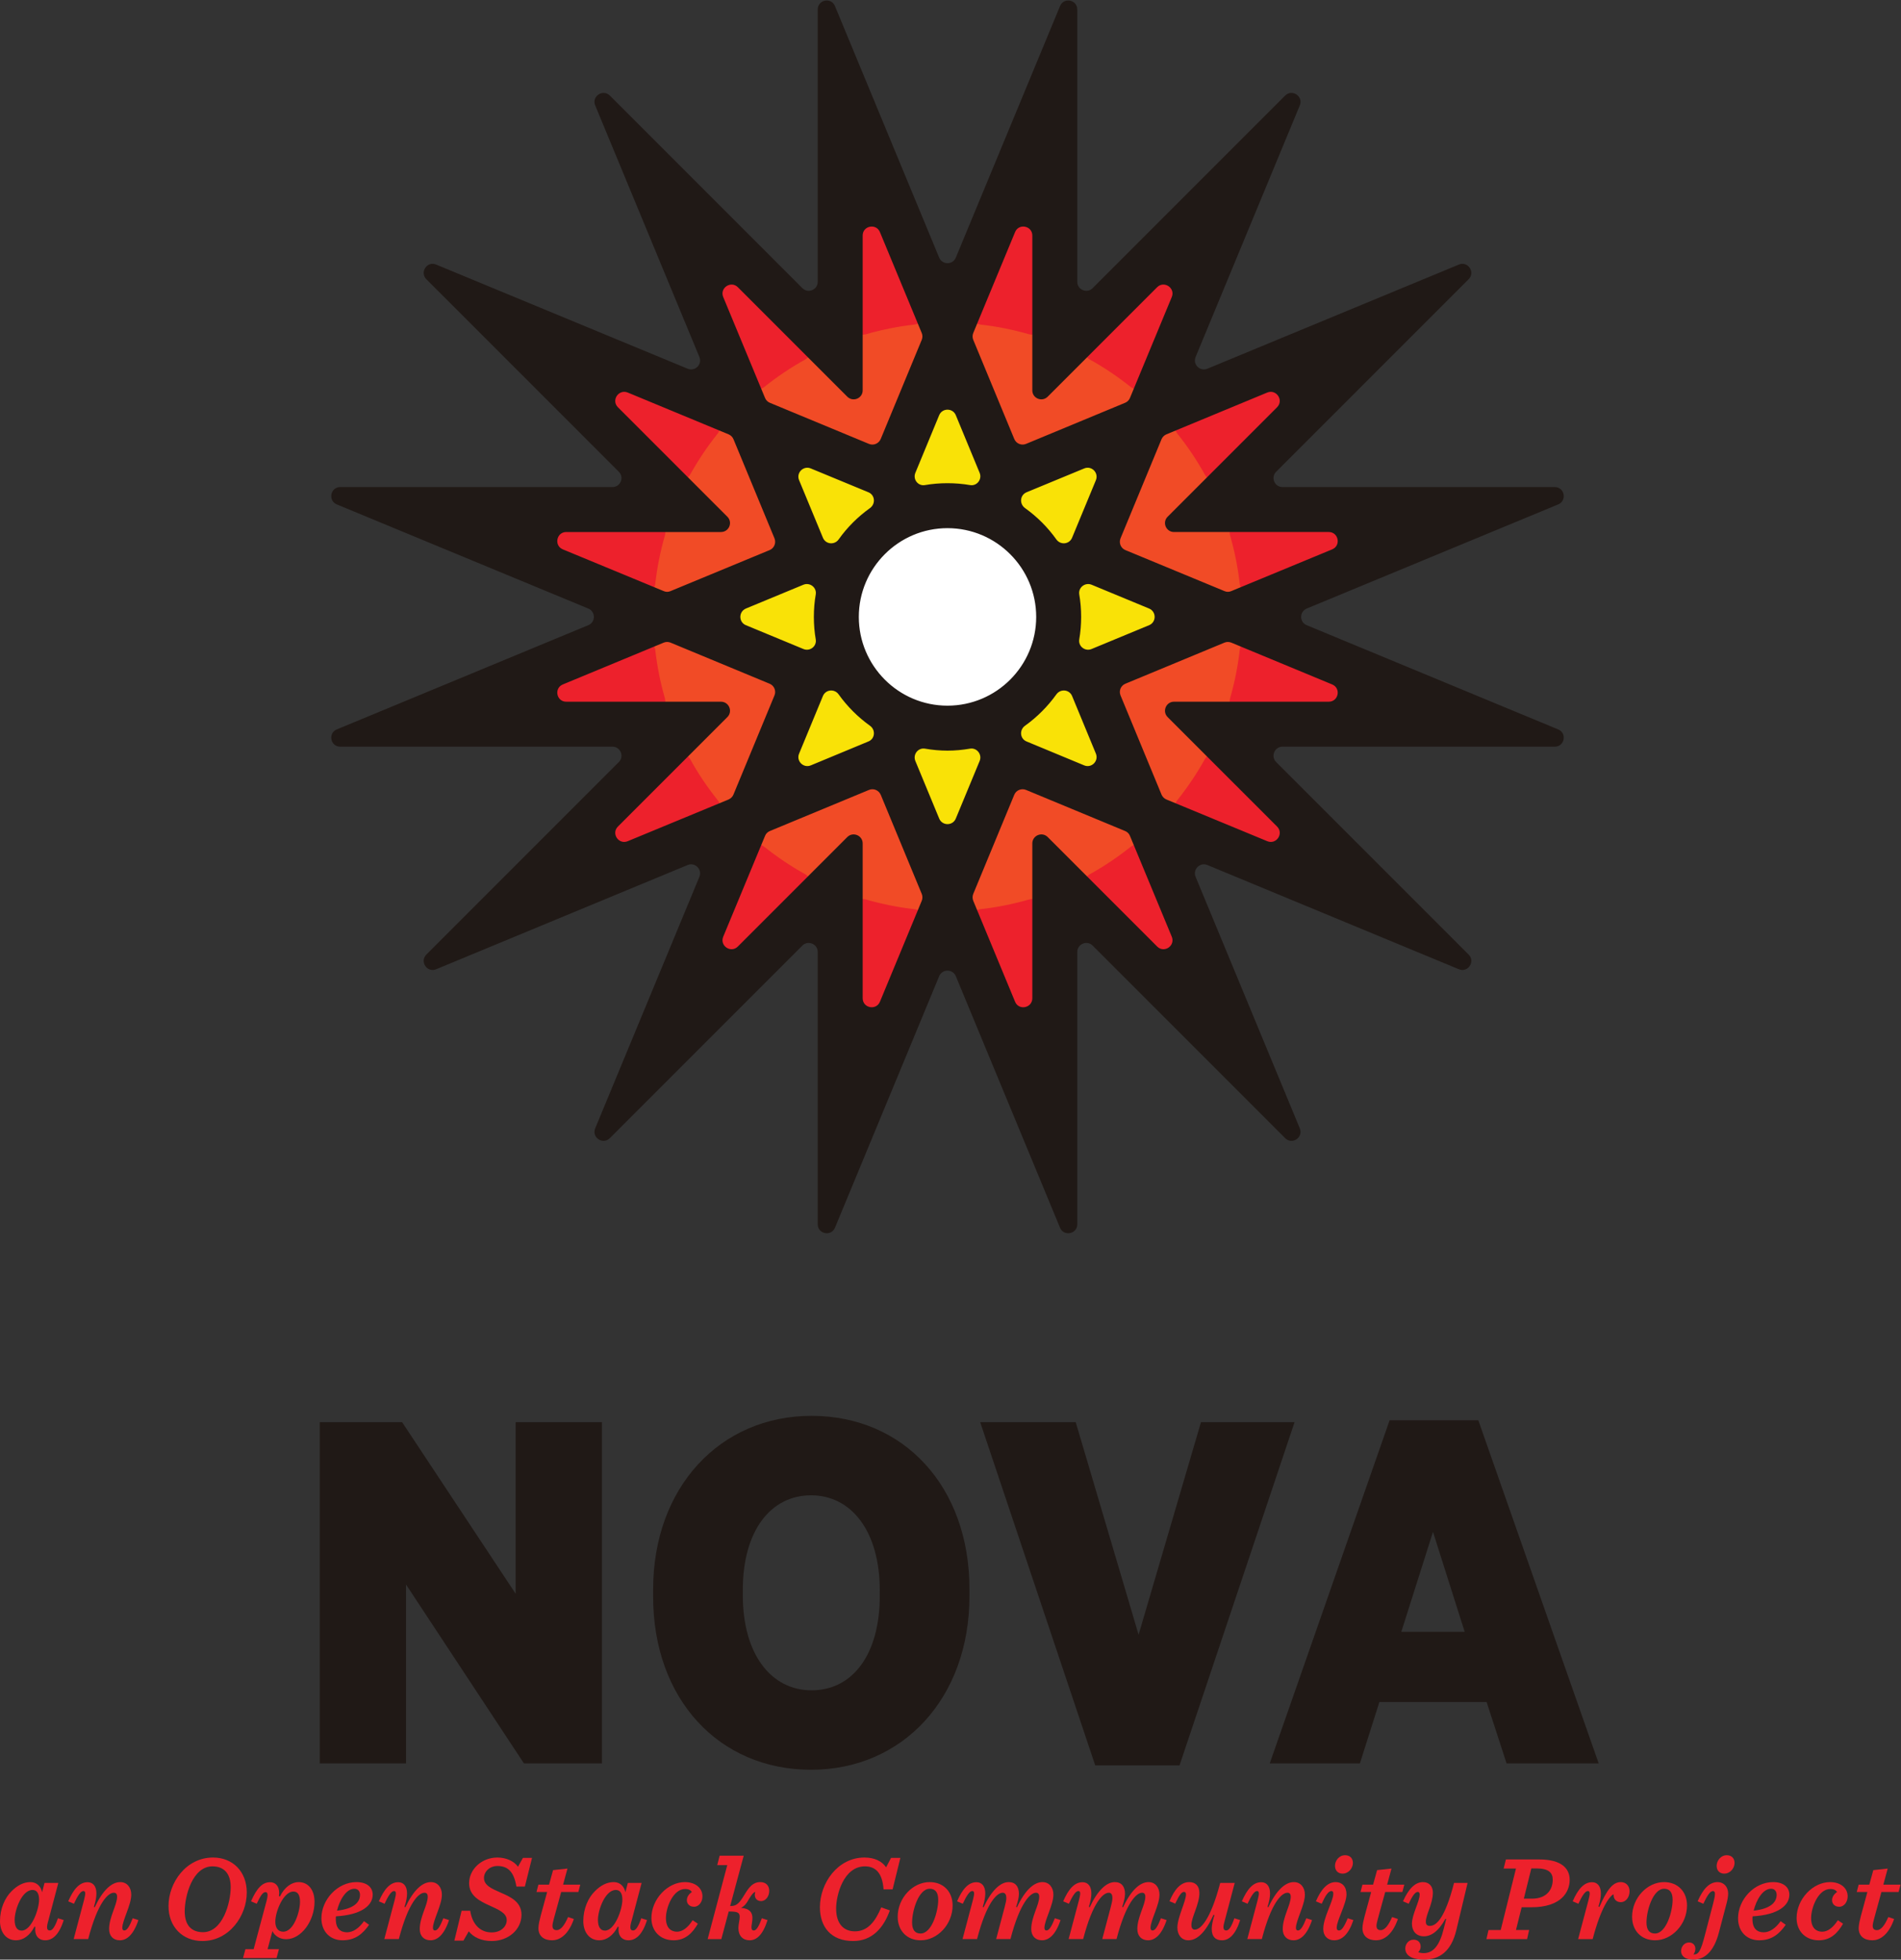 <?xml version="1.0" encoding="UTF-8" standalone="no"?>
<svg
   xmlns:dc="http://purl.org/dc/elements/1.1/"
   xmlns:cc="http://creativecommons.org/ns#"
   xmlns:rdf="http://www.w3.org/1999/02/22-rdf-syntax-ns#"
   xmlns:svg="http://www.w3.org/2000/svg"
   xmlns="http://www.w3.org/2000/svg"
   viewBox="0 0 332.733 342.92"
   height="342.92"
   width="332.733"
   xml:space="preserve"
   id="svg2"
   version="1.1"><rect x="0" y="0" width="332.733" height="342.92" fill="#333333" stroke="none"/><defs
     id="defs6" /><g
     transform="matrix(1.333,0,0,-1.333,0,342.92)"
     id="g10"><g
       transform="scale(0.1)"
       id="g12"><path
         id="path14"
         style="fill:#ed212c;fill-opacity:1;fill-rule:nonzero;stroke:none"
         d="m 51.309,78.781 c 0,8.258 -3.019,12.707 -8.578,12.707 -14.137,0 -23.508,-26.367 -23.508,-39.238 0,-9.359 3.336,-14.129 9.215,-14.129 12.867,0 22.871,27.789 22.871,40.66 z M 63.539,51.461 c -1.27,-4.133 -1.746,-6.992 -1.746,-9.051 0,-2.711 1.27,-4.129 3.652,-4.129 3.496,0 6.992,5.398 10.645,16.039 l 7.621,-2.379 C 77.519,32.551 68.941,25.41 59.254,25.41 c -7.469,0 -13.027,4.762 -13.027,13.98 0,1.109 0,1.899 0.16,3.5 l -1.113,0.461 C 39.238,31.441 30.18,25.41 21.129,25.41 7.465,25.41 0,36.68 0,50.672 c 0,16.199 6.512,30.648 15.094,39.066 7.465,7.633 15.883,12.071 24.777,12.071 8.898,0 13.977,-6.188 15.406,-13.34 L 58.457,100.699 H 76.562 L 63.539,51.461" /><path
         id="path16"
         style="fill:#ed212c;fill-opacity:1;fill-rule:nonzero;stroke:none"
         d="m 163.289,38.281 c 3.336,0 6.676,5.07 10.965,16.039 l 7.465,-2.379 c -6.352,-19.223 -15.25,-26.531 -24.301,-26.531 -8.578,0 -14.141,5.559 -14.141,14.77 0,15.891 10.485,31.609 10.485,42.41 0,3.66 -1.59,5.25 -4.289,5.25 -7.305,0 -20.965,-12.07 -33.676,-60.84 H 96.738 l 13.657,51.461 c 2.382,9.051 1.91,11.59 -0.954,11.59 -3.652,0 -7.781,-6.82 -12.386,-16.672 l -7.465,3.18 c 6.832,15.883 14.769,25.101 25.414,25.101 6.832,0 11.598,-4.929 11.598,-14.781 0,-4.609 -0.957,-10.32 -3.34,-17.629 l 1.113,-0.48 c 10.484,22.402 22.234,33.039 33.516,33.039 8.894,0 14.457,-6.989 14.457,-16.52 0,-13.5 -11.758,-33.828 -11.758,-43.52 0,-2.379 0.953,-3.488 2.699,-3.488" /><path
         id="path18"
         style="fill:#ed212c;fill-opacity:1;fill-rule:nonzero;stroke:none"
         d="m 242.551,63.371 c 0,-18.422 9.051,-27.32 23.98,-27.32 25.895,0 36.379,38.598 36.379,59.09 0,18.429 -9.215,27.328 -23.984,27.328 -26.051,0 -36.375,-38.61 -36.375,-59.098 z m 37.168,70.688 c 26.051,0 44.32,-18.59 44.32,-45.911 0,-30.648 -23.031,-63.688 -58.297,-63.688 -26.051,0 -44.476,18.578 -44.476,45.91 0,30.649 23.031,63.688 58.453,63.688" /><path
         id="path20"
         style="fill:#ed212c;fill-opacity:1;fill-rule:nonzero;stroke:none"
         d="m 361.52,49.871 c 0,-7.781 3.335,-13.191 10.32,-13.191 14.137,0 22.082,26.691 22.082,39.242 0,8.898 -2.863,13.5 -8.734,13.5 -12.711,0 -23.668,-25.57 -23.668,-39.551 z m -12.868,38.758 c -3.656,0 -6.511,-4.609 -11.597,-15.25 l -7.465,3.18 c 7.621,17.473 15.09,25.101 25.098,25.101 7.148,0 11.914,-5.25 11.914,-14.301 0,-1.109 -0.161,-2.539 -0.325,-3.981 l 1.278,-0.457 c 6.035,12.527 15.722,18.887 24.461,18.887 13.339,0 20.968,-10.957 20.968,-25.731 0,-25.578 -17.632,-49.238 -37.171,-49.238 -8.418,0 -15.09,4.289 -18.11,10.649 l -6.351,-23.68 h 14.925 L 363.105,2.059 h -44 l 3.176,11.75 h 10.801 l 16.84,62.902 c 2.383,8.899 1.586,11.918 -1.27,11.918" /><path
         id="path22"
         style="fill:#ed212c;fill-opacity:1;fill-rule:nonzero;stroke:none"
         d="m 442.52,64.32 c 22.082,2.379 30.179,10.969 30.179,20.809 0,4.461 -2.539,7.941 -7.304,7.941 -11.118,0 -19.536,-15.09 -22.875,-28.75 z m -1.426,-7.461 c -0.16,-1.27 -0.16,-2.539 -0.16,-3.648 0,-13.191 6.832,-17.32 14.769,-17.32 7.789,0 15.57,5.25 22.242,14.609 l 6.668,-4.762 c -8.097,-11.59 -17.949,-20.328 -34.785,-20.328 -16.359,0 -27.797,11.43 -27.797,28.91 0,24.461 21.129,47.489 46.067,47.489 13.66,0 21.281,-6.821 21.281,-16.52 0,-14.289 -14.93,-26.527 -48.285,-28.43" /><path
         id="path24"
         style="fill:#ed212c;fill-opacity:1;fill-rule:nonzero;stroke:none"
         d="m 571.184,38.281 c 3.332,0 6.671,5.07 10.961,16.039 l 7.464,-2.379 c -6.351,-19.223 -15.25,-26.531 -24.3,-26.531 -8.579,0 -14.141,5.559 -14.141,14.77 0,15.891 10.48,31.609 10.48,42.41 0,3.66 -1.585,5.25 -4.285,5.25 -7.304,0 -20.968,-12.07 -33.675,-60.84 h -19.059 l 13.656,51.461 c 2.383,9.051 1.91,11.59 -0.949,11.59 -3.652,0 -7.785,-6.82 -12.391,-16.672 l -7.465,3.18 c 6.833,15.883 14.77,25.101 25.415,25.101 6.832,0 11.597,-4.929 11.597,-14.781 0,-4.609 -0.957,-10.32 -3.34,-17.629 l 1.114,-0.48 c 10.484,22.402 22.238,33.039 33.515,33.039 8.899,0 14.457,-6.989 14.457,-16.52 0,-13.5 -11.758,-33.828 -11.758,-43.52 0,-2.379 0.954,-3.488 2.704,-3.488" /><path
         id="path26"
         style="fill:#ed212c;fill-opacity:1;fill-rule:nonzero;stroke:none"
         d="m 606.121,64.172 h 11.281 c 3.02,-19.07 14.137,-28.434 28.118,-28.434 12.546,0 19.851,7.941 19.851,16.203 0,9.207 -10.484,13.488 -21.762,18.738 -13.183,5.879 -27.636,12.871 -27.636,29.711 0,17.781 16.043,33.668 37.168,33.668 11.277,0 21.761,-4.61 27.004,-12.071 l 6.511,11.59 h 11.914 l -9.371,-37.648 h -11.117 c -3.336,19.699 -11.281,27 -24.941,27 -10.325,0 -17.633,-7.461 -17.633,-15.719 0,-10.012 10.801,-14.289 22.242,-19.371 13.02,-5.57 27,-12.238 27,-28.918 0,-19.531 -17.312,-34.461 -39.074,-34.461 -13.821,0 -24.145,5.078 -30.184,12.699 l -6.984,-12.219 h -11.914 l 9.527,39.23" /><path
         id="path28"
         style="fill:#ed212c;fill-opacity:1;fill-rule:nonzero;stroke:none"
         d="M 736.848,88.781 727.313,54 c -1.106,-3.969 -1.903,-7.629 -1.903,-9.531 0,-4.289 2.223,-5.719 5.563,-5.719 5.715,0 10.48,6.988 14.925,17.148 l 7.625,-2.539 c -7.781,-22.551 -20.011,-27.949 -28.589,-27.949 -10.485,0 -17.954,5.238 -17.954,16.039 0,4.609 1.75,11.281 2.864,15.723 l 8.578,31.609 h -13.981 l 2.539,9.699 h 13.981 l 5.246,19.05 18.898,2.071 -5.714,-21.122 h 22.55 l -2.539,-9.699 h -22.554" /><path
         id="path30"
         style="fill:#ed212c;fill-opacity:1;fill-rule:nonzero;stroke:none"
         d="m 817.219,78.781 c 0,8.258 -3.02,12.707 -8.582,12.707 -14.133,0 -23.504,-26.367 -23.504,-39.238 0,-9.359 3.336,-14.129 9.215,-14.129 12.863,0 22.871,27.789 22.871,40.66 z m 12.23,-27.32 c -1.269,-4.133 -1.75,-6.992 -1.75,-9.051 0,-2.711 1.27,-4.129 3.653,-4.129 3.496,0 6.992,5.398 10.644,16.039 l 7.621,-2.379 C 843.43,32.551 834.848,25.41 825.16,25.41 c -7.465,0 -13.027,4.762 -13.027,13.98 0,1.109 0,1.899 0.164,3.5 l -1.113,0.461 C 805.145,31.441 796.09,25.41 787.035,25.41 c -13.66,0 -21.129,11.27 -21.129,25.262 0,16.199 6.516,30.648 15.094,39.066 7.469,7.633 15.887,12.071 24.781,12.071 8.899,0 13.977,-6.188 15.407,-13.34 l 3.175,12.23 h 18.11 L 829.449,51.461" /><path
         id="path32"
         style="fill:#ed212c;fill-opacity:1;fill-rule:nonzero;stroke:none"
         d="m 922.367,83.07 c 0,-6.832 -4.285,-13.66 -11.117,-13.66 -5.719,0 -9.371,3.809 -9.371,8.57 0,4.461 2.699,8.109 6.512,10.801 -1.274,2.23 -3.973,3.98 -8.739,3.98 -15.882,0 -25.254,-24.312 -25.254,-38.133 0,-13.66 7.305,-17.949 14.454,-17.949 7.304,0 14.296,5.25 20.652,15.09 l 6.828,-4.598 c -6.828,-11.91 -16.199,-21.762 -31.766,-21.762 -17.476,0 -29.23,11.91 -29.23,29.219 0,24.793 21.285,47.18 44,47.18 13.344,0 23.031,-7.457 23.031,-18.739" /><path
         id="path34"
         style="fill:#ed212c;fill-opacity:1;fill-rule:nonzero;stroke:none"
         d="m 989.719,38.281 c 3.496,0 6.511,5.07 10.641,16.039 l 7.47,-2.379 c -6.04,-19.223 -14.299,-26.531 -23.514,-26.531 -8.894,0 -14.769,5.871 -14.769,16.199 0,4.449 1.746,10.801 1.746,14.289 0,5.883 -2.543,7.32 -14.141,7.32 h -0.316 L 947.148,27 h -17.949 l 25.735,97.051 h -13.188 l 3.176,12.39 h 31.609 L 958.746,70.371 h 0.789 c 8.418,0 11.914,4.75 18.906,16.348 5.243,8.582 10.485,15.09 19.856,15.09 7.623,0 11.753,-4.758 11.753,-11.59 0,-6.668 -4.29,-13.348 -10.804,-13.348 -6.351,0 -9.683,5.57 -7.465,12.078 -2.218,-0.48 -4.601,-3.18 -8.258,-9.219 -3.175,-5.879 -5.718,-9.211 -10.488,-11.75 11.281,-0.949 14.934,-5.879 14.934,-13.352 0,-4.598 -1.27,-9.207 -1.27,-12.07 0,-3.168 1.27,-4.277 3.02,-4.277" /><path
         id="path36"
         style="fill:#ed212c;fill-opacity:1;fill-rule:nonzero;stroke:none"
         d="m 1076.6,68.769 c 0,31.93 23.51,65.29 58.45,65.29 13.19,0 23.03,-4.77 28.44,-12.86 l 6.51,12.379 h 12.23 l -10.17,-41.297 h -11.91 c -1.59,22.867 -11.6,30.188 -24.46,30.188 -28.12,0 -37.81,-37.821 -37.81,-55.289 0,-21.121 10.8,-30.02 24.62,-30.02 16.84,0 26.69,12.711 34.63,31.461 l 11.28,-3.981 c -7.95,-22.23 -22.72,-40.18 -48.13,-40.18 -29.23,0 -43.68,18.578 -43.68,44.309" /><path
         id="path38"
         style="fill:#ed212c;fill-opacity:1;fill-rule:nonzero;stroke:none"
         d="m 1220.83,93.07 c -14.78,0 -23.2,-28.898 -23.2,-44.32 0,-10.16 4.29,-14.449 11.12,-14.449 14.78,0 23.19,28.918 23.19,44.32 0,10.16 -4.28,14.449 -11.11,14.449 z m 30.01,-21.91 c 0,-24.789 -19.85,-45.75 -41.93,-45.75 -18.27,0 -30.18,12.871 -30.18,30.82 0,24.77 19.85,45.578 41.93,45.578 18.27,0 30.18,-12.7 30.18,-30.649" /><path
         id="path40"
         style="fill:#ed212c;fill-opacity:1;fill-rule:nonzero;stroke:none"
         d="m 1354.09,40.18 c 0,15.891 10.48,31.609 10.48,42.41 0,3.66 -1.59,5.25 -4.29,5.25 -6.98,0 -20.8,-12.07 -33.51,-60.84 h -18.75 l 11.13,41.93 c 1.42,5.242 2.22,9.051 2.22,12.07 0,3.82 -1.27,6.84 -4.77,6.84 -7.3,0 -20.97,-12.07 -33.68,-60.84 h -19.05 l 13.65,51.461 c 2.39,9.051 1.91,11.59 -0.95,11.59 -3.65,0 -7.78,-6.82 -12.39,-16.672 l -7.46,3.18 c 6.83,15.883 14.77,25.101 25.41,25.101 6.83,0 11.6,-4.929 11.6,-14.781 0,-4.609 -0.96,-10.32 -3.34,-17.629 l 1.11,-0.48 c 10.49,22.402 22.24,33.039 33.05,33.039 8.73,0 13.34,-5.879 13.34,-15.411 0,-4.438 -1.27,-9.84 -3.66,-17.148 l 1.12,-0.48 c 10.48,22.402 22.23,33.039 33.51,33.039 8.74,0 14.3,-6.989 14.3,-16.52 0,-13.5 -11.76,-33.828 -11.76,-43.52 0,-2.379 0.96,-3.488 2.7,-3.488 3.34,0 6.68,5.07 10.96,16.039 l 7.47,-2.379 c -6.35,-19.223 -15.25,-26.531 -24.3,-26.531 -8.58,0 -14.14,5.559 -14.14,14.77" /><path
         id="path42"
         style="fill:#ed212c;fill-opacity:1;fill-rule:nonzero;stroke:none"
         d="m 1493.39,40.18 c 0,15.891 10.49,31.609 10.49,42.41 0,3.66 -1.59,5.25 -4.29,5.25 -6.99,0 -20.81,-12.07 -33.52,-60.84 h -18.75 l 11.13,41.93 c 1.42,5.242 2.21,9.051 2.21,12.07 0,3.82 -1.27,6.84 -4.75,6.84 -7.32,0 -20.98,-12.07 -33.68,-60.84 h -19.07 l 13.67,51.461 c 2.38,9.051 1.9,11.59 -0.95,11.59 -3.66,0 -7.78,-6.82 -12.39,-16.672 l -7.47,3.18 c 6.83,15.883 14.77,25.101 25.42,25.101 6.82,0 11.59,-4.929 11.59,-14.781 0,-4.609 -0.95,-10.32 -3.33,-17.629 l 1.11,-0.48 c 10.48,22.402 22.24,33.039 33.04,33.039 8.73,0 13.34,-5.879 13.34,-15.411 0,-4.438 -1.27,-9.84 -3.65,-17.148 l 1.11,-0.48 c 10.48,22.402 22.23,33.039 33.51,33.039 8.74,0 14.3,-6.989 14.3,-16.52 0,-13.5 -11.76,-33.828 -11.76,-43.52 0,-2.379 0.96,-3.488 2.71,-3.488 3.33,0 6.67,5.07 10.96,16.039 l 7.47,-2.379 c -6.36,-19.223 -15.26,-26.531 -24.31,-26.531 -8.57,0 -14.14,5.559 -14.14,14.77" /><path
         id="path44"
         style="fill:#ed212c;fill-opacity:1;fill-rule:nonzero;stroke:none"
         d="m 1591.08,40.34 c 0,3.969 0.95,10.012 3.49,18.109 l -1.1,0.473 c -10.49,-23.031 -21.61,-33.512 -33.05,-33.512 -8.73,0 -14.45,6.828 -14.45,16.68 0,13.34 11.28,34.469 11.28,43.52 0,2.23 -0.96,3.34 -2.39,3.34 -3.34,0 -6.03,-3.5 -11.75,-15.41 l -7.47,3.172 c 6.52,15.73 14.94,25.098 25.89,25.098 8.42,0 13.35,-5.239 13.35,-14.45 0,-14.777 -10.49,-31.609 -10.49,-41.781 0,-4.438 1.75,-6.188 4.45,-6.188 7.15,0 20.33,11.75 33.36,61.308 h 19.06 l -13.03,-49.238 c -1.27,-4.289 -1.75,-6.992 -1.75,-9.051 0,-2.711 1.44,-4.129 3.66,-4.129 3.66,0 6.99,5.398 10.64,16.039 l 7.63,-2.379 c -6.19,-19.391 -14.78,-26.531 -23.83,-26.531 -8.26,0 -13.5,4.601 -13.5,14.93" /><path
         id="path46"
         style="fill:#ed212c;fill-opacity:1;fill-rule:nonzero;stroke:none"
         d="m 1704.34,38.281 c 3.33,0 6.67,5.07 10.95,16.039 l 7.46,-2.379 c -6.34,-19.223 -15.24,-26.531 -24.29,-26.531 -8.59,0 -14.14,5.559 -14.14,14.77 0,15.891 10.48,31.609 10.48,42.41 0,3.66 -1.59,5.25 -4.28,5.25 -7.32,0 -20.98,-12.07 -33.68,-60.84 h -19.07 l 13.67,51.461 c 2.38,9.051 1.9,11.59 -0.95,11.59 -3.66,0 -7.78,-6.82 -12.39,-16.672 l -7.47,3.18 c 6.83,15.883 14.77,25.101 25.41,25.101 6.83,0 11.6,-4.929 11.6,-14.781 0,-4.609 -0.95,-10.32 -3.33,-17.629 l 1.11,-0.48 c 10.48,22.402 22.24,33.039 33.52,33.039 8.88,0 14.45,-6.989 14.45,-16.52 0,-13.5 -11.76,-33.828 -11.76,-43.52 0,-2.379 0.96,-3.488 2.71,-3.488" /><path
         id="path48"
         style="fill:#ed212c;fill-opacity:1;fill-rule:nonzero;stroke:none"
         d="m 1762.77,112.93 c -5.55,0 -9.84,3.808 -9.84,10.172 0,6.507 4.92,13.976 13.34,13.976 6.03,0 10.17,-3.808 10.17,-10.168 0,-6.359 -5.24,-13.98 -13.67,-13.98 z m -7.61,-70.84 c 0,-2.699 1.11,-3.808 3.17,-3.808 3.02,0 6.51,4.277 11.28,16.039 l 7.46,-2.379 c -6.19,-18.75 -15.09,-26.531 -25.25,-26.531 -8.27,0 -14.3,5.398 -14.3,14.93 0,15.09 13.18,36.371 13.18,46.23 0,2.539 -0.94,3.481 -2.38,3.481 -4.44,0 -8.42,-6.82 -12.86,-16.672 l -7.63,3.18 c 6.83,15.883 15.26,25.25 26.06,25.25 8.25,0 14.13,-5.879 14.13,-16.04 0,-12.391 -12.86,-34.469 -12.86,-43.68" /><path
         id="path50"
         style="fill:#ed212c;fill-opacity:1;fill-rule:nonzero;stroke:none"
         d="M 1818.85,88.781 1809.32,54 c -1.12,-3.969 -1.92,-7.629 -1.92,-9.531 0,-4.289 2.23,-5.719 5.57,-5.719 5.71,0 10.48,6.988 14.93,17.148 l 7.63,-2.539 c -7.8,-22.551 -20.02,-27.949 -28.6,-27.949 -10.48,0 -17.95,5.238 -17.95,16.039 0,4.609 1.75,11.281 2.86,15.723 l 8.58,31.609 h -13.98 l 2.54,9.699 h 13.98 l 5.24,19.05 18.9,2.071 -5.71,-21.122 h 22.56 l -2.55,-9.699 h -22.55" /><path
         id="path52"
         style="fill:#ed212c;fill-opacity:1;fill-rule:nonzero;stroke:none"
         d="m 1881.44,87.988 c 0,-14.609 -9.22,-28.898 -9.22,-38.117 0,-3.973 1.74,-5.562 5.24,-5.562 8.42,0 19.7,9.531 31.77,56.39 h 17.79 L 1912.4,39.391 C 1905.58,10.16 1889.53,0 1869.68,0 c -11.13,0 -24.47,3.012 -24.47,14.77 0,5.082 3.81,11.441 10.96,11.441 6.36,0 9.53,-4.461 9.22,-9.699 -0.17,-2.543 -1.59,-5.402 -3.18,-6.832 1.91,-0.629 4.29,-1.109 7.31,-1.109 12.38,0 20.8,10.008 26.2,32.09 l 3.19,12.551 -0.96,0.48 c -9.21,-16.852 -19.06,-23.043 -28.27,-23.043 -10.49,0 -15.72,7.301 -15.72,16.523 0,12.226 10.16,29.387 10.16,38.438 0,2.062 -0.96,3.34 -2.38,3.34 -3.98,0 -7.78,-6.508 -12.08,-15.57 l -7.46,3.18 c 6.99,15.883 15.72,25.25 26.21,25.25 8.09,0 13.03,-5.399 13.03,-13.821" /><path
         id="path54"
         style="fill:#ed212c;fill-opacity:1;fill-rule:nonzero;stroke:none"
         d="m 2011.36,80.051 c 20.33,0 27.48,12.711 27.48,24.937 0,9.211 -5.57,14.774 -21.29,14.774 h -6.83 l -9.85,-39.711 z m -20.81,-41.141 h 17.31 L 2005.16,27 h -53.37 l 2.7,11.91 h 16.04 l 20.02,80.692 h -16.2 l 3.01,11.918 h 44 c 28.76,0 39.71,-11.758 39.71,-26.692 0,-15.879 -10.95,-36.059 -50.35,-36.059 h -12.71 l -7.46,-29.859" /><path
         id="path56"
         style="fill:#ed212c;fill-opacity:1;fill-rule:nonzero;stroke:none"
         d="m 2085.85,78.461 c 2.38,9.051 1.9,11.59 -0.95,11.59 -3.66,0 -7.78,-6.82 -12.39,-16.672 l -7.47,3.18 c 6.84,15.883 14.77,25.101 25.42,25.101 6.83,0 11.59,-4.929 11.59,-14.781 0,-4.609 -0.95,-10.168 -3.17,-17.16 l 1.27,-0.469 c 9.21,20.969 16.83,32.559 27.96,32.559 6.67,0 11.59,-4.61 11.59,-12.071 0,-7.938 -5.08,-14.297 -11.44,-14.297 -5.55,0 -9.84,3.66 -9.53,10.328 C 2114.12,83.859 2102.69,70.371 2091.25,27 h -19.06 l 13.66,51.461" /><path
         id="path58"
         style="fill:#ed212c;fill-opacity:1;fill-rule:nonzero;stroke:none"
         d="m 2185.13,93.07 c -14.78,0 -23.2,-28.898 -23.2,-44.32 0,-10.16 4.29,-14.449 11.13,-14.449 14.76,0 23.18,28.918 23.18,44.32 0,10.16 -4.29,14.449 -11.11,14.449 z m 30.02,-21.91 c 0,-24.789 -19.86,-45.75 -41.94,-45.75 -18.27,0 -30.18,12.871 -30.18,30.82 0,24.77 19.86,45.578 41.94,45.578 18.26,0 30.18,-12.7 30.18,-30.649" /><path
         id="path60"
         style="fill:#ed212c;fill-opacity:1;fill-rule:nonzero;stroke:none"
         d="m 2263.91,112.93 c -5.56,0 -9.85,3.808 -9.85,10.172 0,6.507 5.09,13.976 13.34,13.976 6.04,0 10.17,-3.808 10.17,-10.168 0,-6.359 -5.24,-13.98 -13.66,-13.98 z m 3.02,-39.711 -10.01,-37.957 C 2250.25,10 2237.86,0 2223.24,0 c -11.11,0 -15.88,5.238 -15.88,11.27 0,5.879 4.29,11.281 10.48,11.281 5.4,0 8.26,-3.973 8.26,-8.102 0,-3.34 -1.27,-6.039 -2.54,-7.629 6.83,-0.148 9.54,3.98 15.41,26.691 l 10.48,40.188 c 0.96,3.801 2.39,9.371 2.39,12.699 0,2.863 -1.27,3.652 -2.7,3.652 -3.82,0 -7.95,-6.82 -12.55,-16.672 l -7.47,3.18 c 6.84,15.883 15.1,25.25 26.21,25.25 8.11,0 13.82,-6.188 13.82,-15.09 0,-3.648 -0.79,-8.098 -2.22,-13.5" /><path
         id="path62"
         style="fill:#ed212c;fill-opacity:1;fill-rule:nonzero;stroke:none"
         d="m 2302.67,64.32 c 22.08,2.379 30.17,10.969 30.17,20.809 0,4.461 -2.54,7.941 -7.3,7.941 -11.13,0 -19.54,-15.09 -22.87,-28.75 z m -1.44,-7.461 c -0.16,-1.27 -0.16,-2.539 -0.16,-3.648 0,-13.191 6.83,-17.32 14.78,-17.32 7.78,0 15.57,5.25 22.24,14.609 l 6.67,-4.762 c -8.1,-11.59 -17.95,-20.328 -34.79,-20.328 -16.36,0 -27.8,11.43 -27.8,28.91 0,24.461 21.13,47.489 46.06,47.489 13.66,0 21.29,-6.821 21.29,-16.52 0,-14.289 -14.93,-26.527 -48.29,-28.43" /><path
         id="path64"
         style="fill:#ed212c;fill-opacity:1;fill-rule:nonzero;stroke:none"
         d="m 2426.08,83.07 c 0,-6.832 -4.29,-13.66 -11.12,-13.66 -5.72,0 -9.37,3.809 -9.37,8.57 0,4.461 2.7,8.109 6.51,10.801 -1.27,2.23 -3.97,3.98 -8.73,3.98 -15.89,0 -25.26,-24.312 -25.26,-38.133 0,-13.66 7.31,-17.949 14.45,-17.949 7.31,0 14.3,5.25 20.65,15.09 l 6.83,-4.598 c -6.83,-11.91 -16.2,-21.762 -31.77,-21.762 -17.47,0 -29.23,11.91 -29.23,29.219 0,24.793 21.29,47.18 44.01,47.18 13.34,0 23.03,-7.457 23.03,-18.739" /><path
         id="path66"
         style="fill:#ed212c;fill-opacity:1;fill-rule:nonzero;stroke:none"
         d="M 2470.4,88.781 2460.87,54 c -1.11,-3.969 -1.91,-7.629 -1.91,-9.531 0,-4.289 2.22,-5.719 5.56,-5.719 5.71,0 10.48,6.988 14.93,17.148 l 7.62,-2.539 c -7.78,-22.551 -20.01,-27.949 -28.58,-27.949 -10.49,0 -17.95,5.238 -17.95,16.039 0,4.609 1.75,11.281 2.85,15.723 l 8.58,31.609 h -13.98 l 2.55,9.699 h 13.97 l 5.25,19.05 18.89,2.071 -5.71,-21.122 h 22.56 l -2.55,-9.699 h -22.55" /><path
         id="path68"
         style="fill:#201916;fill-opacity:1;fill-rule:nonzero;stroke:none"
         d="M 419.855,705.551 H 528.008 L 677.113,480.289 V 705.551 H 790.387 V 257.582 H 687.992 L 533.125,492.449 V 257.582 h -113.27 v 447.969" /><path
         id="path70"
         style="fill:#201916;fill-opacity:1;fill-rule:nonzero;stroke:none"
         d="m 1155.19,477.73 v 7.04 c 0,77.429 -37.12,124.789 -90.23,124.789 -53.12,0 -89.601,-46.719 -89.601,-124.149 v -7.051 c 0,-77.429 37.121,-124.781 90.241,-124.781 53.76,0 89.59,46.711 89.59,124.152 z m -297.577,-1.281 v 9.602 c 0,133.75 87.676,227.82 207.987,227.82 120.95,0 207.34,-92.793 207.34,-227.191 v -9.59 c 0,-133.75 -87.67,-227.828 -207.98,-227.828 -120.956,0 -207.347,92.797 -207.347,227.187" /><path
         id="path72"
         style="fill:#201916;fill-opacity:1;fill-rule:nonzero;stroke:none"
         d="m 1287.05,705.551 h 125.43 l 82.56,-279.02 81.91,279.02 h 122.87 L 1548.79,255.02 h -110.7 l -151.04,450.531" /><path
         id="path74"
         style="fill:#201916;fill-opacity:1;fill-rule:nonzero;stroke:none"
         d="m 1923.2,430.371 -41.6,131.188 -41.59,-131.188 z m -98.55,277.738 h 116.46 L 2099.19,257.582 H 1978.23 L 1952,338.219 h -140.79 l -25.6,-80.637 h -118.39 l 157.43,450.527" /><path
         id="path76"
         style="fill:#f14b26;fill-opacity:1;fill-rule:nonzero;stroke:none"
         d="m 1343.52,1232.09 c -12.31,0 -22.85,7.14 -27.51,18.62 l -54.85,132.34 c -2.99,7.48 -2.99,15.5 -0.08,22.78 l 53.92,130.29 c 4.61,11.22 15.5,18.5 27.72,18.5 3.94,0 7.78,-0.76 11.44,-2.27 l 130.14,-53.97 c 7.38,-2.95 13.24,-8.8 16.28,-16.4 l 54.8,-132.13 c 3.93,-9.52 2.96,-19.74 -2.64,-28.09 -5.57,-8.32 -15.2,-13.49 -25.13,-13.49 -7.93,0 -15.45,3.19 -21.17,9 l -132.77,132.76 v -187.88 c 0,-16.85 -13.24,-30.06 -30.15,-30.06" /><path
         id="path78"
         style="fill:#f14b26;fill-opacity:1;fill-rule:nonzero;stroke:none"
         d="m 1144.67,1232.09 c -16.87,0 -30.09,13.2 -30.09,30.06 v 187.88 L 981.723,1317.18 c -5.633,-5.72 -13.153,-8.9 -21.082,-8.91 -9.934,0 -19.567,5.17 -25.145,13.49 -5.59,8.35 -6.555,18.57 -2.652,28.05 l 54.914,132.38 c 2.961,7.4 8.82,13.25 16.412,16.29 l 129.87,53.85 c 3.7,1.53 7.54,2.29 11.47,2.29 12.01,0 22.86,-7.16 27.64,-18.25 l 53.93,-130.34 c 3,-7.48 3,-15.5 0.09,-22.77 l -54.98,-132.67 c -4.75,-11.42 -15.29,-18.5 -27.52,-18.5" /><path
         id="path80"
         style="fill:#f14b26;fill-opacity:1;fill-rule:nonzero;stroke:none"
         d="m 819.543,1449.12 c -12.059,0 -22.883,7.34 -27.586,18.69 -4.687,11.31 -2.156,23.78 6.598,32.54 L 931.406,1633.2 H 743.52 c -14.45,0 -26.516,9.9 -29.344,24.08 -2.832,14.18 4.519,27.96 17.887,33.52 l 132.472,54.9 c 3.602,1.51 7.461,2.27 11.442,2.27 3.984,0 7.847,-0.77 11.484,-2.28 l 130.049,-53.94 c 15.21,-6.26 22.5,-23.79 16.22,-39.04 l -53.847,-130.12 c -2.797,-6.98 -8.363,-12.75 -15.602,-16.06 -0.203,-0.09 -0.41,-0.19 -0.613,-0.28 l -132.457,-54.77 c -3.754,-1.56 -7.691,-2.36 -11.668,-2.36" /><path
         id="path82"
         style="fill:#f14b26;fill-opacity:1;fill-rule:nonzero;stroke:none"
         d="m 875.977,1777.43 c -3.997,0 -8.016,0.85 -11.668,2.45 l -132.215,54.68 c -13.403,5.58 -20.762,19.39 -17.918,33.62 2.832,14.2 14.902,24.12 29.344,24.12 h 187.769 l -132.73,132.72 c -8.762,8.77 -11.289,21.25 -6.594,32.57 4.715,11.39 15.574,18.74 27.664,18.74 3.894,0 7.758,-0.76 11.476,-2.27 l 132.571,-54.94 c 7.269,-3.03 13.16,-8.92 16.187,-16.16 l 53.857,-130.15 c 3.04,-7.4 3.04,-15.52 0.02,-22.9 -3.07,-7.45 -8.84,-13.25 -16.26,-16.3 l -129.839,-53.73 c -3.641,-1.6 -7.664,-2.45 -11.664,-2.45" /><path
         id="path84"
         style="fill:#f14b26;fill-opacity:1;fill-rule:nonzero;stroke:none"
         d="m 1145.5,1970.76 c -3.93,0 -7.77,0.76 -11.42,2.27 l -130.13,53.96 c -7.114,2.84 -13.091,8.76 -16.177,16.16 l -54.918,132.5 c -3.91,9.4 -2.96,19.59 2.606,27.94 5.578,8.36 15.246,13.56 25.238,13.56 7.86,0 15.332,-3.14 21.031,-8.84 l 132.85,-132.85 v 187.88 c 0,16.8 13.2,29.95 30.07,29.95 12.24,0 22.79,-7.08 27.53,-18.48 l 54.9,-132.47 c 3.03,-7.27 3.03,-15.63 -0.01,-22.91 l -53.82,-130.06 c -4.8,-11.35 -15.67,-18.61 -27.75,-18.61" /><path
         id="path86"
         style="fill:#f14b26;fill-opacity:1;fill-rule:nonzero;stroke:none"
         d="m 1342.73,1970.76 c -12.29,0 -23.2,7.37 -27.8,18.76 l -53.77,129.94 c -3.02,7.25 -3.02,15.61 0.02,22.9 l 54.88,132.43 c 4.61,11.37 15.17,18.5 27.48,18.5 16.89,0 30.13,-13.15 30.13,-29.95 v -187.88 l 132.84,132.85 c 5.71,5.71 13.18,8.84 21.04,8.84 9.99,0 19.66,-5.2 25.23,-13.56 5.57,-8.35 6.52,-18.54 2.6,-27.96 l -54.89,-132.44 c -3.09,-7.42 -9.07,-13.35 -16.41,-16.29 l -129.88,-53.85 c -3.69,-1.53 -7.53,-2.29 -11.47,-2.29" /><path
         id="path88"
         style="fill:#f14b26;fill-opacity:1;fill-rule:nonzero;stroke:none"
         d="m 1612.27,1777.43 c -4,0 -8.02,0.85 -11.67,2.45 l -129.86,53.74 c -15.23,6.28 -22.53,23.85 -16.23,39.16 l 53.85,130.13 c 3.04,7.29 8.93,13.18 16.18,16.2 l 132.48,54.9 c 3.84,1.56 7.7,2.32 11.59,2.32 12.09,0 22.95,-7.35 27.67,-18.74 4.7,-11.32 2.17,-23.8 -6.59,-32.57 L 1556.95,1892.3 h 187.78 c 14.44,0 26.51,-9.92 29.34,-24.12 2.83,-14.23 -4.52,-28.04 -17.89,-33.61 l -132.24,-54.69 c -3.65,-1.6 -7.67,-2.45 -11.67,-2.45" /><path
         id="path90"
         style="fill:#f14b26;fill-opacity:1;fill-rule:nonzero;stroke:none"
         d="m 1668.7,1449.12 c -3.97,0 -7.91,0.8 -11.7,2.37 l -132.42,54.76 c -7.29,3.04 -13.18,8.93 -16.2,16.18 l -53.85,130.26 c -6.29,15.28 1,32.8 16.23,39.08 l 130.06,53.93 c 3.6,1.51 7.47,2.27 11.45,2.27 3.98,0 7.85,-0.77 11.48,-2.28 l 132.41,-54.88 c 13.39,-5.57 20.74,-19.35 17.91,-33.53 -2.83,-14.18 -14.9,-24.08 -29.34,-24.08 h -187.89 l 132.85,-132.85 c 8.76,-8.76 11.29,-21.23 6.6,-32.54 -4.71,-11.35 -15.53,-18.69 -27.59,-18.69" /><path
         id="path92"
         style="fill:#f9e207;fill-opacity:1;fill-rule:nonzero;stroke:none"
         d="m 1428.71,1701.45 c -8.84,0 -17.19,3.89 -22.92,10.66 -5.63,6.67 -8.03,15.45 -6.57,24.09 1.48,8.56 2.22,17.45 2.22,26.49 0,9.04 -0.74,17.92 -2.21,26.42 -1.47,8.71 0.93,17.5 6.57,24.18 5.75,6.8 14.14,10.7 23.03,10.7 3.86,0 7.64,-0.73 11.26,-2.19 l 75.71,-31.35 c 11.36,-4.84 18.54,-15.77 18.48,-27.9 -0.06,-12.08 -7.31,-22.87 -18.47,-27.5 l -75.56,-31.29 c -3.67,-1.53 -7.56,-2.31 -11.54,-2.31" /><path
         id="path94"
         style="fill:#f9e207;fill-opacity:1;fill-rule:nonzero;stroke:none"
         d="m 1396.84,1841.14 c -9.75,0 -18.96,4.79 -24.64,12.81 -10.02,14.09 -22.42,26.49 -36.84,36.82 -9.04,6.54 -13.84,17.34 -12.58,28.22 1.24,10.83 8.03,19.83 18.15,24.07 l 75.75,31.32 c 3.69,1.53 7.57,2.3 11.5,2.3 9.94,0 19.21,-4.98 24.81,-13.32 5.56,-8.29 6.6,-18.8 2.78,-28.12 l -31.31,-75.61 c -4.71,-11.26 -15.54,-18.49 -27.62,-18.49" /><path
         id="path96"
         style="fill:#f9e207;fill-opacity:1;fill-rule:nonzero;stroke:none"
         d="m 1428.15,1548.7 c -3.93,0 -7.79,0.77 -11.49,2.31 l -75.67,31.4 c -9.94,4.03 -16.96,13.25 -18.21,24.01 -1.28,11 3.58,21.82 12.66,28.25 14.19,10.17 26.61,22.58 36.82,36.83 5.62,7.95 14.85,12.75 24.62,12.75 12.02,0 22.82,-7.16 27.52,-18.23 l 31.35,-75.83 c 3.84,-9.26 2.82,-19.77 -2.73,-28.09 -5.61,-8.39 -14.9,-13.4 -24.87,-13.4" /><path
         id="path98"
         style="fill:#ffffff;fill-opacity:1;fill-rule:nonzero;stroke:none"
         d="m 1244.06,1628.01 c -74.2,0 -134.56,60.41 -134.56,134.68 0,74.26 60.36,134.68 134.56,134.68 74.27,0 134.69,-60.42 134.69,-134.68 0,-74.27 -60.42,-134.68 -134.69,-134.68" /><path
         id="path100"
         style="fill:#f9e207;fill-opacity:1;fill-rule:nonzero;stroke:none"
         d="m 1275.8,1917.39 c -1.8,0 -3.61,0.17 -5.39,0.5 -8.53,1.45 -17.22,2.18 -26.35,2.18 -9.02,0 -17.91,-0.75 -26.42,-2.21 -1.62,-0.3 -3.43,-0.47 -5.21,-0.47 -9.86,0 -19.05,4.95 -24.56,13.22 -5.58,8.36 -6.59,18.9 -2.72,28.18 l 31.27,75.63 c 4.66,11.24 15.53,18.49 27.7,18.49 12.18,0 23.05,-7.25 27.7,-18.47 l 31.29,-75.69 c 3.84,-9.22 2.82,-19.74 -2.75,-28.1 -5.53,-8.3 -14.72,-13.26 -24.56,-13.26" /><path
         id="path102"
         style="fill:#f9e207;fill-opacity:1;fill-rule:nonzero;stroke:none"
         d="m 1244.12,1472.5 c -12.21,0 -23.09,7.31 -27.73,18.63 l -31.25,75.49 c -3.86,9.26 -2.84,19.8 2.74,28.17 5.54,8.32 14.77,13.28 24.68,13.28 1.67,0 3.35,-0.14 5.01,-0.42 9.03,-1.56 17.92,-2.34 26.49,-2.34 8.66,0 17.36,0.76 26.58,2.34 1.65,0.28 3.35,0.42 5.02,0.42 9.9,0 19.13,-4.97 24.69,-13.31 5.58,-8.38 6.6,-18.9 2.74,-28.18 l -31.26,-75.52 c -4.61,-11.25 -15.5,-18.56 -27.71,-18.56" /><path
         id="path104"
         style="fill:#f9e207;fill-opacity:1;fill-rule:nonzero;stroke:none"
         d="m 1091.4,1841.14 c -12.07,0 -22.9,7.23 -27.59,18.41 l -31.31,75.63 c -3.88,9.18 -2.92,19.71 2.62,28.04 5.59,8.44 14.91,13.46 24.93,13.46 3.94,0 7.83,-0.77 11.53,-2.31 l 75.66,-31.27 c 10.19,-4.28 16.98,-13.28 18.23,-24.11 1.25,-10.88 -3.55,-21.68 -12.52,-28.17 -14.49,-10.38 -26.89,-22.78 -36.92,-36.89 -5.66,-8 -14.88,-12.79 -24.63,-12.79" /><path
         id="path106"
         style="fill:#f9e207;fill-opacity:1;fill-rule:nonzero;stroke:none"
         d="m 1060.08,1548.7 c -10.05,0 -19.39,5.06 -24.99,13.55 -5.52,8.36 -6.47,18.87 -2.52,28.13 l 31.2,75.48 c 4.77,11.23 15.58,18.39 27.6,18.39 9.76,0 18.99,-4.8 24.67,-12.83 10.16,-14.17 22.57,-26.58 36.84,-36.81 9,-6.37 13.86,-17.19 12.59,-28.19 -1.26,-10.76 -8.28,-19.98 -18.35,-24.06 l -75.53,-31.35 c -3.7,-1.54 -7.57,-2.31 -11.51,-2.31" /><path
         id="path108"
         style="fill:#f9e207;fill-opacity:1;fill-rule:nonzero;stroke:none"
         d="m 1059.53,1701.45 c -3.97,0 -7.87,0.78 -11.57,2.33 l -75.519,31.26 c -11.168,4.64 -18.414,15.43 -18.472,27.51 -0.063,12.13 7.121,23.06 18.293,27.83 l 75.728,31.35 c 3.78,1.53 7.57,2.26 11.43,2.26 8.88,0 17.27,-3.9 23.02,-10.7 5.65,-6.68 8.05,-15.47 6.58,-24.11 -1.47,-8.57 -2.22,-17.45 -2.22,-26.49 0,-9.04 0.75,-17.93 2.21,-26.42 1.48,-8.71 -0.92,-17.49 -6.56,-24.16 -5.73,-6.77 -14.08,-10.66 -22.92,-10.66" /><path
         id="path110"
         style="fill:#ed212c;fill-opacity:1;fill-rule:nonzero;stroke:none"
         d="m 1527.61,1308.28 c -7.93,0 -15.45,3.18 -21.17,8.99 l -79.11,79.1 c -4.03,4.03 -5.93,9.71 -5.14,15.35 0.78,5.65 4.17,10.59 9.15,13.36 18.44,10.27 36.27,22.23 53,35.56 3.25,2.59 7.24,3.96 11.31,3.96 1.52,0 3.04,-0.19 4.54,-0.57 5.52,-1.43 10.05,-5.36 12.24,-10.63 l 42.95,-103.55 c 3.93,-9.52 2.95,-19.74 -2.64,-28.09 -5.57,-8.32 -15.2,-13.48 -25.13,-13.48 v 0" /><path
         id="path112"
         style="fill:#ed212c;fill-opacity:1;fill-rule:nonzero;stroke:none"
         d="m 1343.52,1232.09 c -12.31,0 -22.85,7.14 -27.51,18.62 l -42.84,103.35 c -2.18,5.27 -1.76,11.26 1.14,16.17 2.89,4.92 7.93,8.19 13.6,8.83 21.02,2.39 42.08,6.58 62.58,12.47 1.65,0.47 3.34,0.7 5.01,0.7 3.9,0 7.75,-1.26 10.94,-3.66 4.55,-3.43 7.23,-8.8 7.23,-14.5 v -111.93 c 0,-8.67 -3.46,-16.57 -9.74,-22.24 -5.57,-5.04 -12.82,-7.81 -20.41,-7.81 v 0" /><path
         id="path114"
         style="fill:#ed212c;fill-opacity:1;fill-rule:nonzero;stroke:none"
         d="m 960.637,1308.28 c -9.934,0 -19.567,5.17 -25.141,13.49 -5.586,8.35 -6.551,18.57 -2.648,28.04 l 42.965,103.58 c 2.179,5.27 6.71,9.21 12.234,10.63 1.5,0.39 3.027,0.58 4.543,0.58 4.066,0 8.06,-1.37 11.32,-3.96 16.74,-13.34 34.57,-25.3 52.99,-35.56 4.98,-2.77 8.37,-7.72 9.15,-13.36 0.8,-5.64 -1.11,-11.32 -5.14,-15.36 l -79.187,-79.18 c -5.637,-5.72 -13.16,-8.9 -21.082,-8.9 h -0.004" /><path
         id="path116"
         style="fill:#ed212c;fill-opacity:1;fill-rule:nonzero;stroke:none"
         d="m 1144.67,1232.09 c -16.87,0 -30.09,13.21 -30.09,30.05 v 111.93 c 0,5.7 2.68,11.07 7.23,14.5 3.19,2.4 7.04,3.66 10.93,3.66 1.68,0 3.37,-0.23 5.01,-0.71 20.51,-5.88 41.56,-10.07 62.58,-12.46 5.67,-0.64 10.71,-3.91 13.61,-8.83 2.89,-4.91 3.31,-10.9 1.13,-16.17 l -42.88,-103.47 c -4.75,-11.42 -15.29,-18.5 -27.51,-18.5 h -0.01" /><path
         id="path118"
         style="fill:#ed212c;fill-opacity:1;fill-rule:nonzero;stroke:none"
         d="m 743.52,1633.2 c -14.45,0 -26.516,9.9 -29.344,24.08 -2.832,14.18 4.519,27.96 17.887,33.52 l 103.386,42.85 c 2.231,0.92 4.602,1.39 6.953,1.39 3.203,0 6.391,-0.85 9.223,-2.52 4.918,-2.89 8.184,-7.93 8.828,-13.61 2.379,-20.98 6.567,-42.02 12.457,-62.53 1.57,-5.48 0.481,-11.39 -2.953,-15.95 -3.434,-4.55 -8.805,-7.23 -14.508,-7.23 H 743.52" /><path
         id="path120"
         style="fill:#ed212c;fill-opacity:1;fill-rule:nonzero;stroke:none"
         d="m 819.543,1449.12 c -12.059,0 -22.883,7.34 -27.586,18.69 -4.687,11.31 -2.156,23.78 6.598,32.54 l 79.195,79.19 c 3.426,3.43 8.055,5.32 12.84,5.32 0.836,0 1.676,-0.06 2.515,-0.18 5.645,-0.78 10.586,-4.17 13.36,-9.15 10.273,-18.46 22.258,-36.33 35.625,-53.09 3.558,-4.47 4.808,-10.34 3.383,-15.87 -1.426,-5.52 -5.371,-10.06 -10.645,-12.24 l -103.617,-42.85 c -3.754,-1.56 -7.691,-2.36 -11.668,-2.36 v 0" /><path
         id="path122"
         style="fill:#ed212c;fill-opacity:1;fill-rule:nonzero;stroke:none"
         d="m 890.559,1940.55 c -4.789,0 -9.414,1.89 -12.844,5.32 l -79.156,79.15 c -8.762,8.77 -11.289,21.25 -6.594,32.57 4.715,11.39 15.574,18.74 27.664,18.74 3.894,0 7.758,-0.76 11.476,-2.27 l 103.7,-42.98 c 5.273,-2.18 9.215,-6.72 10.633,-12.24 1.425,-5.52 0.175,-11.4 -3.383,-15.86 -13.36,-16.77 -25.344,-34.63 -35.629,-53.1 -2.77,-4.98 -7.715,-8.36 -13.36,-9.15 -0.839,-0.12 -1.675,-0.18 -2.507,-0.18" /><path
         id="path124"
         style="fill:#ed212c;fill-opacity:1;fill-rule:nonzero;stroke:none"
         d="m 842.402,1790.43 c -2.351,0 -4.711,0.46 -6.937,1.38 l -103.371,42.75 c -13.403,5.58 -20.762,19.39 -17.918,33.62 2.832,14.2 14.902,24.12 29.344,24.12 h 111.941 c 5.699,0 11.07,-2.69 14.504,-7.24 3.433,-4.56 4.527,-10.46 2.949,-15.94 -5.887,-20.52 -10.082,-41.57 -12.461,-62.57 -0.644,-5.67 -3.91,-10.7 -8.82,-13.6 -2.832,-1.67 -6.024,-2.52 -9.231,-2.52" /><path
         id="path126"
         style="fill:#ed212c;fill-opacity:1;fill-rule:nonzero;stroke:none"
         d="m 992.574,2060.85 c -1.519,0 -3.043,0.19 -4.543,0.58 -5.519,1.42 -10.051,5.36 -12.238,10.63 l -42.934,103.59 c -3.91,9.4 -2.964,19.59 2.602,27.94 5.578,8.36 15.246,13.56 25.23,13.56 7.868,0 15.332,-3.13 21.032,-8.84 l 79.207,-79.2 c 4.03,-4.03 5.94,-9.72 5.15,-15.36 -0.79,-5.64 -4.18,-10.59 -9.16,-13.36 -18.44,-10.26 -36.28,-22.24 -53.03,-35.58 -3.25,-2.59 -7.249,-3.96 -11.316,-3.96" /><path
         id="path128"
         style="fill:#ed212c;fill-opacity:1;fill-rule:nonzero;stroke:none"
         d="m 1132.74,2133.24 c -3.9,0 -7.74,1.25 -10.93,3.65 -4.55,3.43 -7.23,8.81 -7.23,14.51 v 111.94 c 0,16.8 13.21,29.95 30.07,29.95 12.24,0 22.79,-7.08 27.53,-18.48 l 42.85,-103.41 c 2.19,-5.27 1.77,-11.26 -1.13,-16.17 -2.89,-4.92 -7.93,-8.19 -13.6,-8.83 -21,-2.38 -42.04,-6.58 -62.55,-12.46 -1.64,-0.47 -3.33,-0.7 -5.01,-0.7" /><path
         id="path130"
         style="fill:#ed212c;fill-opacity:1;fill-rule:nonzero;stroke:none"
         d="m 1355.5,2133.23 c -1.67,0 -3.36,0.23 -5.01,0.71 -20.5,5.88 -41.54,10.08 -62.55,12.46 -5.66,0.64 -10.7,3.91 -13.6,8.83 -2.89,4.91 -3.31,10.9 -1.13,16.17 l 42.85,103.39 c 4.61,11.37 15.17,18.5 27.48,18.5 16.89,0 30.13,-13.15 30.13,-29.95 V 2151.4 c 0,-5.71 -2.68,-11.08 -7.23,-14.51 -3.19,-2.4 -7.04,-3.66 -10.94,-3.66" /><path
         id="path132"
         style="fill:#ed212c;fill-opacity:1;fill-rule:nonzero;stroke:none"
         d="m 1495.67,2060.84 c -4.07,0 -8.07,1.37 -11.32,3.96 -16.73,13.34 -34.57,25.32 -53.03,35.59 -4.97,2.77 -8.37,7.72 -9.15,13.36 -0.79,5.64 1.11,11.33 5.14,15.36 l 79.2,79.2 c 5.71,5.71 13.18,8.84 21.04,8.84 9.98,0 19.65,-5.2 25.23,-13.56 5.57,-8.34 6.52,-18.53 2.6,-27.96 l -42.93,-103.58 c -2.19,-5.27 -6.72,-9.2 -12.24,-10.63 -1.5,-0.38 -3.02,-0.58 -4.54,-0.58" /><path
         id="path134"
         style="fill:#ed212c;fill-opacity:1;fill-rule:nonzero;stroke:none"
         d="m 1645.83,1790.43 c -3.2,0 -6.39,0.85 -9.22,2.52 -4.91,2.89 -8.18,7.93 -8.83,13.59 -2.38,21.02 -6.57,42.08 -12.46,62.58 -1.57,5.48 -0.48,11.38 2.95,15.94 3.43,4.55 8.81,7.24 14.51,7.24 h 111.95 c 14.44,0 26.51,-9.93 29.34,-24.12 2.84,-14.23 -4.51,-28.04 -17.89,-33.61 l -103.41,-42.76 c -2.22,-0.93 -4.59,-1.38 -6.94,-1.38" /><path
         id="path136"
         style="fill:#ed212c;fill-opacity:1;fill-rule:nonzero;stroke:none"
         d="m 1597.69,1940.55 c -0.84,0 -1.68,0.05 -2.52,0.17 -5.65,0.79 -10.59,4.18 -13.36,9.16 -10.28,18.47 -22.27,36.33 -35.63,53.09 -3.55,4.47 -4.8,10.34 -3.38,15.87 1.43,5.52 5.36,10.06 10.64,12.24 l 103.58,42.93 c 3.84,1.56 7.7,2.32 11.59,2.32 12.09,0 22.95,-7.35 27.67,-18.74 4.7,-11.32 2.17,-23.8 -6.59,-32.57 l -79.16,-79.16 c -3.43,-3.43 -8.06,-5.31 -12.84,-5.31" /><path
         id="path138"
         style="fill:#ed212c;fill-opacity:1;fill-rule:nonzero;stroke:none"
         d="m 1632.78,1633.2 c -5.7,0 -11.07,2.68 -14.5,7.23 -3.44,4.56 -4.53,10.47 -2.96,15.95 5.89,20.51 10.08,41.55 12.46,62.54 0.65,5.67 3.92,10.71 8.83,13.6 2.83,1.68 6.02,2.52 9.22,2.52 2.36,0 4.73,-0.46 6.95,-1.38 l 103.38,-42.85 c 13.39,-5.57 20.74,-19.35 17.91,-33.53 -2.83,-14.18 -14.89,-24.08 -29.34,-24.08 h -111.95" /><path
         id="path140"
         style="fill:#ed212c;fill-opacity:1;fill-rule:nonzero;stroke:none"
         d="m 1668.7,1449.12 c -3.97,0.01 -7.91,0.8 -11.7,2.37 l -103.59,42.84 c -5.28,2.18 -9.22,6.72 -10.65,12.25 -1.42,5.52 -0.17,11.4 3.39,15.86 13.36,16.76 25.34,34.63 35.64,53.1 2.76,4.97 7.71,8.36 13.36,9.15 0.83,0.12 1.67,0.17 2.51,0.17 4.77,0 9.41,-1.89 12.84,-5.32 l 79.19,-79.19 c 8.76,-8.76 11.29,-21.23 6.6,-32.55 -4.71,-11.34 -15.53,-18.68 -27.58,-18.68 h -0.01" /><path
         id="path142"
         style="fill:#201916;fill-opacity:1;fill-rule:nonzero;stroke:none"
         d="m 1016.93,1659.63 c 2.48,6.02 -0.35,12.87 -6.37,15.35 l -130.095,53.95 c -2.836,1.18 -6.145,1.18 -8.977,0 l -132.457,-54.9 c -11.918,-4.96 -8.379,-22.66 4.489,-22.66 h 203.168 c 10.507,0 15.824,-12.76 8.386,-20.19 L 811.402,1487.51 c -9.211,-9.21 0.942,-24.2 12.868,-19.24 l 132.453,54.77 c 2.832,1.3 5.195,3.54 6.379,6.5 z m -6.37,190.77 c 6.02,2.48 8.85,9.44 6.37,15.46 l -53.828,130.1 c -1.184,2.83 -3.547,5.19 -6.379,6.37 l -132.453,54.9 c -11.926,4.84 -22.079,-10.16 -12.868,-19.36 L 955.074,1894.2 c 7.438,-7.44 2.121,-20.07 -8.386,-20.07 H 743.52 c -12.868,0 -16.407,-17.83 -4.489,-22.78 l 132.457,-54.78 c 2.832,-1.3 6.141,-1.3 8.977,0 z m 60.56,-58.2 c 1.53,9.09 -7.68,16.18 -16.18,12.75 l -75.549,-31.28 c -9.68,-4.13 -9.68,-17.83 0,-21.85 l 75.549,-31.28 c 8.5,-3.54 17.71,3.55 16.18,12.64 -1.66,9.56 -2.48,19.48 -2.48,29.51 0,10.04 0.82,19.95 2.48,29.51 z m 69.17,-193.02 c 8.74,3.55 9.69,15.23 2.01,20.66 -15.82,11.34 -29.75,25.27 -41.08,41.09 -5.43,7.67 -17,6.61 -20.66,-2.01 l -31.28,-75.67 c -4.13,-9.68 5.66,-19.48 15.34,-15.47 z m 2.01,306.35 c 7.68,5.55 6.73,17.12 -2.01,20.78 l -75.67,31.28 c -9.68,4.02 -19.47,-5.66 -15.34,-15.46 l 31.28,-75.56 c 3.66,-8.73 15.23,-9.79 20.66,-2.12 11.33,15.94 25.26,29.75 41.08,41.08 z m 68,-515.53 c 1.18,2.95 1.18,6.14 0,9.09 l -53.83,130.09 c -2.6,6.02 -9.44,8.86 -15.46,6.38 l -130.1,-53.95 c -2.95,-1.19 -5.19,-3.43 -6.37,-6.38 L 949.641,1342.9 c -4.957,-12.05 10.156,-22.08 19.242,-12.87 l 143.667,143.67 c 7.44,7.43 20.19,2.12 20.19,-8.38 v -203.17 c 0,-12.99 17.71,-16.53 22.67,-4.61 z m 0,736.41 c 1.18,2.83 1.18,6.13 0,8.97 l -54.89,132.45 c -4.96,11.93 -22.67,8.38 -22.67,-4.48 v -203.29 c 0,-10.51 -12.75,-15.7 -20.19,-8.26 l -143.667,143.67 c -9.086,9.08 -24.199,-0.95 -19.242,-12.87 l 54.899,-132.45 c 1.18,-2.83 3.42,-5.2 6.37,-6.38 l 130.1,-53.95 c 6.02,-2.48 12.86,0.36 15.46,6.49 z m 76.03,-552.84 c 3.54,8.5 -3.66,17.7 -12.63,16.17 -9.69,-1.65 -19.49,-2.6 -29.64,-2.6 -10.03,0 -19.95,0.95 -29.51,2.6 -9.09,1.53 -16.17,-7.67 -12.63,-16.17 l 31.28,-75.55 c 4.02,-9.8 17.83,-9.8 21.84,0 z m -12.63,362.18 c 8.97,-1.65 16.17,7.56 12.63,16.06 l -31.29,75.67 c -4.01,9.68 -17.82,9.68 -21.84,0 l -31.28,-75.67 c -3.54,-8.5 3.54,-17.71 12.63,-16.06 9.56,1.66 19.48,2.48 29.51,2.48 10.15,0 19.95,-0.82 29.64,-2.48 z m 86.88,-173.06 c 0,64.22 -52.18,116.51 -116.52,116.51 -64.22,0 -116.39,-52.29 -116.39,-116.51 0,-64.22 52.17,-116.52 116.39,-116.52 64.34,0 116.52,52.3 116.52,116.52 z m 63.04,-194.91 c 9.68,-4.01 19.36,5.79 15.34,15.47 l -31.27,75.67 c -3.67,8.62 -15.23,9.68 -20.66,2.01 -11.34,-15.82 -25.27,-29.75 -41.09,-41.09 -7.67,-5.43 -6.73,-17.11 2.01,-20.66 z m 15.34,374.35 c 4.02,9.8 -5.66,19.48 -15.34,15.46 l -75.67,-31.28 c -8.74,-3.66 -9.68,-15.23 -2.01,-20.78 15.82,-11.33 29.75,-25.14 41.09,-41.08 5.43,-7.67 16.99,-6.61 20.66,2.12 z m 69.9,-190.31 c 9.68,4.02 9.68,17.72 0,21.85 l -75.56,31.28 c -8.5,3.43 -17.7,-3.66 -16.17,-12.75 1.65,-9.56 2.48,-19.47 2.48,-29.51 0,-10.03 -0.83,-19.95 -2.48,-29.51 -1.53,-9.09 7.67,-16.18 16.17,-12.64 z m 10.51,-421.79 c 9.08,-9.21 24.19,0.82 19.23,12.87 l -54.89,132.33 c -1.18,2.95 -3.43,5.19 -6.38,6.38 l -130.09,53.95 c -6.02,2.48 -12.99,-0.36 -15.46,-6.38 l -53.84,-130.09 c -1.18,-2.95 -1.18,-6.14 0,-9.09 l 54.9,-132.46 c 4.84,-11.92 22.66,-8.38 22.66,4.61 v 203.17 c 0,10.5 12.75,15.81 20.19,8.38 z m 19.23,852.57 c 4.96,11.92 -10.15,21.95 -19.23,12.87 L 1375.69,2051.8 c -7.44,-7.44 -20.19,-2.25 -20.19,8.26 v 203.29 c 0,12.86 -17.82,16.41 -22.66,4.48 l -54.9,-132.45 c -1.18,-2.84 -1.18,-6.14 0,-8.97 l 53.84,-130.1 c 2.47,-6.13 9.44,-8.97 15.46,-6.49 l 130.09,53.95 c 2.95,1.18 5.2,3.55 6.38,6.38 z m 206.13,-531.23 c 12.86,0 16.4,17.7 4.48,22.66 l -132.45,54.9 c -2.84,1.18 -6.14,1.18 -8.98,0 l -130.09,-53.95 c -6.02,-2.48 -8.85,-9.33 -6.37,-15.35 l 53.83,-130.21 c 1.18,-2.84 3.54,-5.2 6.37,-6.38 l 132.45,-54.77 c 11.93,-4.96 22.08,10.03 12.88,19.24 l -143.68,143.67 c -7.44,7.43 -2.13,20.19 8.38,20.19 z m 4.48,199.98 c 11.92,4.95 8.38,22.78 -4.48,22.78 h -203.18 c -10.51,0 -15.82,12.63 -8.38,20.07 l 143.68,143.67 c 9.2,9.2 -0.95,24.2 -12.88,19.36 l -132.45,-54.9 c -2.83,-1.18 -5.19,-3.54 -6.37,-6.37 l -53.83,-130.1 c -2.48,-6.02 0.35,-12.98 6.37,-15.46 l 130.09,-53.83 c 2.84,-1.3 6.14,-1.3 8.98,0 z m 292.29,81.8 c 12.88,0 16.42,-17.82 4.5,-22.78 l -330.2,-136.7 c -9.79,-4.13 -9.79,-17.83 0,-21.85 L 2046,1615 c 11.92,-4.95 8.38,-22.66 -4.5,-22.66 h -357.46 c -10.5,0 -15.82,-12.75 -8.38,-20.19 l 252.75,-252.75 c 9.09,-9.09 -0.94,-24.2 -12.86,-19.24 l -330.2,136.82 c -9.79,4.02 -19.48,-5.78 -15.47,-15.46 l 136.83,-330.2 c 4.96,-12.04 -10.16,-22.07 -19.24,-12.86 l -252.75,252.75 c -7.44,7.43 -20.19,2.13 -20.19,-8.38 V 965.371 c 0,-12.871 -17.83,-16.422 -22.66,-4.5 l -136.83,330.199 c -4.01,9.68 -17.82,9.68 -21.84,0 L 1096.38,960.871 c -4.96,-11.922 -22.66,-8.371 -22.66,4.5 v 357.459 c 0,10.51 -12.76,15.81 -20.19,8.38 L 800.777,1078.46 c -9.093,-9.21 -24.199,0.82 -19.246,12.86 l 136.828,330.2 c 4.012,9.68 -5.668,19.48 -15.468,15.46 L 572.699,1300.16 c -11.922,-4.96 -21.957,10.15 -12.863,19.24 l 252.746,252.75 c 7.438,7.44 2.125,20.19 -8.383,20.19 H 446.738 c -12.867,0 -16.41,17.71 -4.488,22.66 l 330.195,136.82 c 9.797,4.02 9.797,17.72 0,21.85 l -330.195,136.7 c -11.922,4.96 -8.379,22.78 4.488,22.78 h 357.461 c 10.508,0 15.821,12.64 8.383,20.07 l -252.746,252.76 c -9.094,9.2 0.941,24.2 12.863,19.23 l 330.192,-136.7 c 9.8,-4.01 19.48,5.67 15.468,15.35 l -136.828,330.31 c -4.953,11.92 10.153,21.96 19.246,12.87 l 252.753,-252.75 c 7.43,-7.44 20.19,-2.24 20.19,8.26 v 357.47 c 0,12.98 17.7,16.52 22.66,4.48 l 136.82,-330.19 c 4.02,-9.68 17.83,-9.68 21.84,0 l 136.83,330.19 c 4.83,12.04 22.66,8.5 22.66,-4.48 v -357.47 c 0,-10.5 12.75,-15.7 20.19,-8.26 l 252.75,252.75 c 9.08,9.09 24.2,-0.95 19.24,-12.87 l -136.83,-330.31 c -4.01,-9.68 5.68,-19.36 15.47,-15.35 l 330.2,136.7 c 11.92,4.97 21.95,-10.03 12.86,-19.23 l -252.75,-252.76 c -7.44,-7.43 -2.12,-20.07 8.38,-20.07 h 357.46" /></g></g></svg>